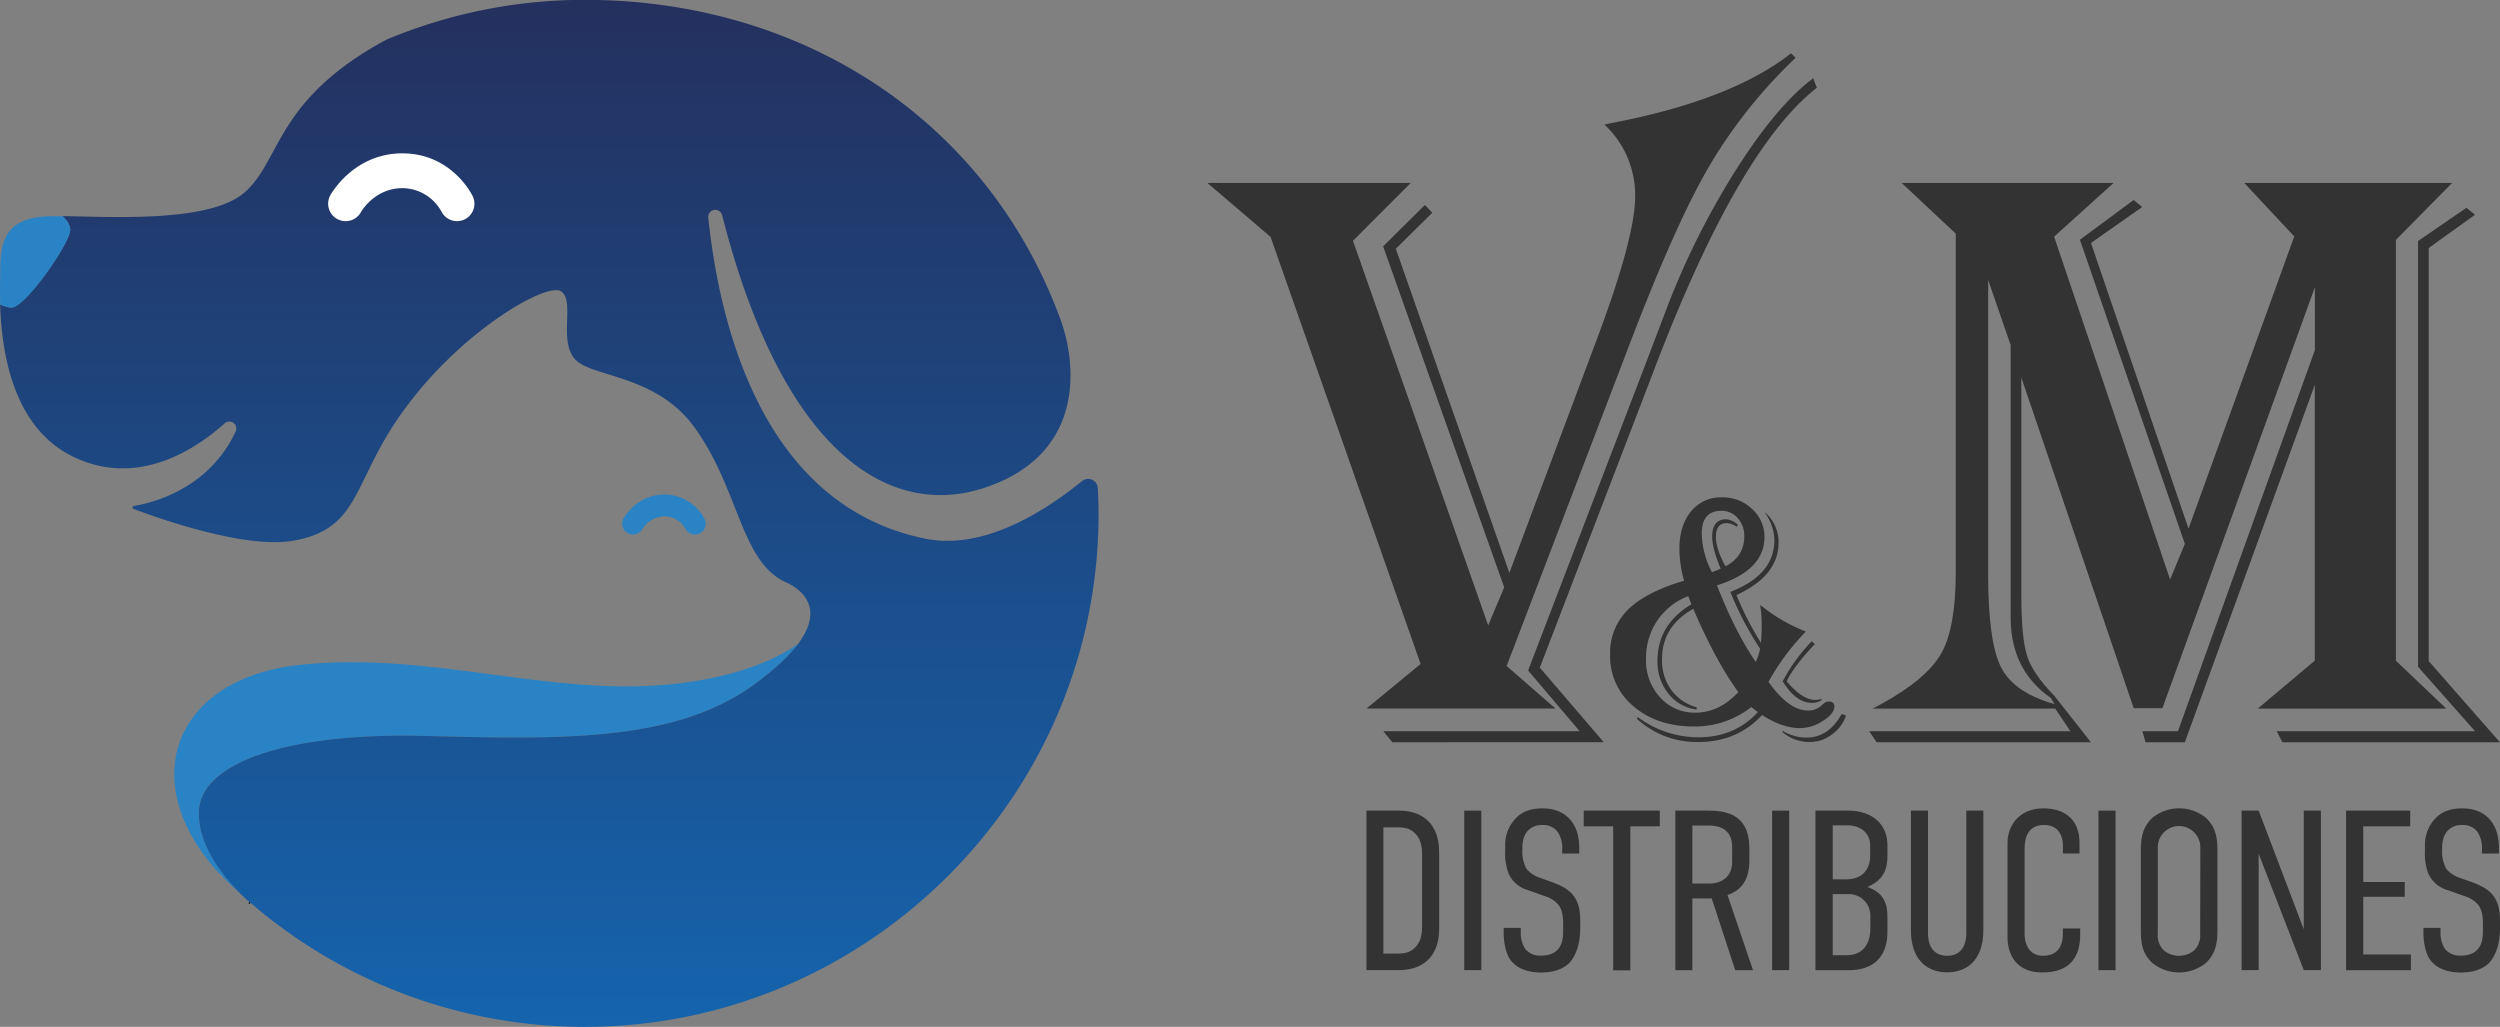 <svg id="Capa_1" data-name="Capa 1" xmlns="http://www.w3.org/2000/svg" xmlns:xlink="http://www.w3.org/1999/xlink" viewBox="0 0 764.08 313.84">
  <rect x="0" y="0" width="764.08" height="313.84" fill="#808080" stroke="none"/>
  <defs>
    <style>
      .cls-1 {
        fill: none;
        stroke: #000;
        stroke-miterlimit: 10;
      }

      .cls-2 {
        fill: #2a83c5;
      }

      .cls-3 {
        fill: url(#Degradado_sin_nombre_5);
      }

      .cls-4 {
        fill: #fff;
      }

      .cls-5 {
        fill: #333;
      }
    </style>
    <linearGradient id="Degradado_sin_nombre_5" data-name="Degradado sin nombre 5" x1="325.88" y1="696.92" x2="325.88" y2="383.08" gradientUnits="userSpaceOnUse">
      <stop offset="0" stop-color="#1564ad"/>
      <stop offset="1" stop-color="#24305e"/>
    </linearGradient>
  </defs>
  <g>
    <path class="cls-1" d="M234.23,658.76l.25.22-.12-.1Z" transform="translate(-157.96 -383.08)"/>
    <path class="cls-2" d="M401.94,579.83c-2.68,3.6-7,7.77-13.62,12.57-24.48,17.76-60,16.58-101,15.6s-67.8,8-68.59,22.74c-.64,11.93,10.2,23.15,14.41,27-3.17-2.78-6.23-5.7-9.15-8.73-24.78-28.15-12-58.67,25.39-62.71,42.32-4.57,80.52,11.48,120.72,5C385.48,588.83,395.47,584.37,401.94,579.83Z" transform="translate(-157.96 -383.08)"/>
    <path class="cls-3" d="M493.63,545.38c-2.79,84.73-73.48,152.28-158.25,151.53a156.2,156.2,0,0,1-100.61-37.69h0l0,0-.06,0-.18-.15-.25-.22c-.2-.17-.45-.38-.73-.64l-.19-.17-.19-.17c-4.21-3.89-15.05-15.11-14.41-27C219.5,616,246.3,607,287.3,608s76.54,2.16,101-15.6c6.6-4.8,10.94-9,13.62-12.57,8.09-10.88,1.13-16.6-3.72-18.77-13.89-6.21-14.19-28.23-27.94-47.3-11.85-16.43-31.64-15.23-36.66-21s.29-18-4.29-20.7-32.21,13.08-50,39.33c-13.6,20.1-11.83,33.7-32.08,37-14.7,2.41-41.12-7-48.28-9.71a.5.5,0,0,1,.11-1c4.45-.74,15.68-3.49,24.32-12.85a37.69,37.69,0,0,0,6.61-9.9,2.13,2.13,0,0,0-3.37-2.46c-8.82,7.91-26.33,19.57-45.87,10.4h0c-19-8.91-22.26-32.26-22.76-46.77a8.66,8.66,0,0,0,3.51.94c4.14,0,17.89-19.74,17.89-23.73,0-1.53-1.1-3-2.33-4.19,8.4.14,20.65.7,31.86-.22h0c10-.8,19.08-2.76,24-7.19,11.08-10,9.34-28.24,43.08-46.48l0,0a156.39,156.39,0,0,1,60.73-12.19c65.66,0,122.64,36,145.31,97.56,4.87,13.21,8,41-22.82,51.45-28.42,9.65-61.61-9-80.54-83.16a2.16,2.16,0,0,0-4.25.73c3.48,33.16,16.77,88.05,66.35,98.1,17.35,3.51,35.67-7.68,47.89-17.6a2.94,2.94,0,0,1,4.8,2.13Q493.85,538.77,493.63,545.38Z" transform="translate(-157.96 -383.08)"/>
    <path class="cls-2" d="M179.44,453.37c0,4-13.75,23.73-17.89,23.73a8.66,8.66,0,0,1-3.51-.94c-.16-4.53,0-8.19,0-10.3,0-8.87,1.33-16.7,16.11-16.7l3,0C178.34,450.36,179.44,451.84,179.44,453.37Z" transform="translate(-157.96 -383.08)"/>
    <path class="cls-4" d="M263.62,450.66A5.26,5.26,0,0,1,261,450a5.34,5.34,0,0,1-2.08-7.25c.29-.52,7.23-12.8,22-12.8,15,0,21.24,12.52,21.49,13.05a5.32,5.32,0,1,1-9.57,4.65A13.78,13.78,0,0,0,281,440.58c-8.42,0-12.56,7-12.73,7.34A5.27,5.27,0,0,1,263.62,450.66Z" transform="translate(-157.96 -383.08)"/>
    <path class="cls-2" d="M370.33,546.44a3.31,3.31,0,0,1-3-1.88,7.28,7.28,0,0,0-6.26-3.69,8.23,8.23,0,0,0-6.71,3.85,3.32,3.32,0,1,1-5.82-3.21c.16-.3,4.11-7.29,12.53-7.29a14,14,0,0,1,12.24,7.44,3.32,3.32,0,0,1-1.54,4.44A3.28,3.28,0,0,1,370.33,546.44Z" transform="translate(-157.96 -383.08)"/>
    <g>
      <g>
        <path class="cls-5" d="M585.35,630.83c2.72,0,6.55.42,9.54,3.62,2.58,3,2.93,6.41,2.93,9.76v22c0,3.34-.35,6.75-2.93,9.75-3,3.2-6.82,3.62-9.54,3.62H575.6V630.83Zm7.25,35V644.62c0-1.88-.07-4.73-2-6.68-1.68-1.88-3.84-2-5.58-2h-4.25v38.59h4.25c1.74,0,3.9-.14,5.58-2C592.53,670.54,592.6,667.68,592.6,665.8Z" transform="translate(-157.96 -383.08)"/>
        <path class="cls-5" d="M610.7,630.83v48.76h-5.22V630.83Z" transform="translate(-157.96 -383.08)"/>
        <path class="cls-5" d="M635.43,642.53a8.78,8.78,0,0,0-1.46-5.29,5.48,5.48,0,0,0-4.67-2,5.78,5.78,0,0,0-4.25,1.6c-1.67,1.74-1.81,4-1.81,5.92a11.3,11.3,0,0,0,1.25,5.85,8.88,8.88,0,0,0,3.84,2.65l4.45,1.6c2,.77,4.6,1.88,6.2,4.11,1.74,2.44,1.95,5,1.95,8.08v1.75c0,4.8-1.32,8.28-3.2,10.44-1.74,1.88-4.81,3.07-8.71,3.07-4.8,0-7.8-1.67-9.4-3.83-2-2.79-2.09-7.46-2.09-8.08v-1.74h5.22V668a9,9,0,0,0,1.4,5.15,5.92,5.92,0,0,0,4.8,2c3.28,0,4.6-1.25,5.37-2.16,1.32-1.67,1.39-4,1.39-5.64v-1.88c0-1.88-.21-4.32-1.39-5.78a8.41,8.41,0,0,0-4-2.65l-5.3-1.88A9.24,9.24,0,0,1,619,650a17.57,17.57,0,0,1-1-6.9v-1.46a11.58,11.58,0,0,1,3.48-8.71c2.16-2.16,4.94-2.78,8-2.78,6.69,0,11.15,4.24,11.15,12.12v1.67h-5.23Z" transform="translate(-157.96 -383.08)"/>
        <path class="cls-5" d="M665.24,630.83v4.81h-9v44H651v-44h-9v-4.81Z" transform="translate(-157.96 -383.08)"/>
        <path class="cls-5" d="M679.73,630.83c5.29,0,12.89.7,12.89,11.57v3.83c0,5.36-2.23,9-6.69,10.37l7.8,23H688.3l-7.18-21.94H675.2v21.94H670V630.83Zm-4.53,22.29h5.16c3.9,0,7-2.16,7-6.55V642c0-6.06-4.67-6.62-7.31-6.62H675.2Z" transform="translate(-157.96 -383.08)"/>
        <path class="cls-5" d="M704.8,630.83v48.76h-5.22V630.83Z" transform="translate(-157.96 -383.08)"/>
        <path class="cls-5" d="M722.77,630.83c6.69,0,12.05,3.48,12.05,10.73v3.06c0,4.39-1.39,7.53-6.13,9.55,5.85,2,6.13,6.34,6.13,9.61v3.83c0,3.07-.35,12-12,12h-10V630.83Zm-4.67,21h4c5.85,0,7.45-3.9,7.45-7.25v-3.13c0-3.07-2.16-6.13-7.11-6.13H718.1Zm0,23.19h4.25c4.25,0,7.25-2.57,7.25-8.36v-3.48a6.55,6.55,0,0,0-6.83-6.82H718.1Z" transform="translate(-157.96 -383.08)"/>
        <path class="cls-5" d="M747.22,630.83v37.55c0,4.11,1.95,6.82,5.85,6.82s5.85-2.71,5.85-6.82V630.83h5.22v36.43c0,10.31-6.06,13-11.07,13s-11.08-2.72-11.08-13V630.83Z" transform="translate(-157.96 -383.08)"/>
        <path class="cls-5" d="M788.45,641.35c0-1.74-.69-6.13-5.71-6.13-5.5,0-6,4.74-6,7.38v26.26c0,1.75.84,6.34,5.64,6.34,2.72,0,6.06-1.18,6.06-6.82v-1.54h5.3v1.82c0,7-3.21,11.63-11.56,11.63-9.76,0-10.66-7.94-10.66-10.73V640.72c0-5.57,3.83-10.58,10.93-10.58,6.06,0,11.08,2.92,11.08,10.65v3.14h-5.09Z" transform="translate(-157.96 -383.08)"/>
        <path class="cls-5" d="M804.54,630.83v48.76h-5.22V630.83Z" transform="translate(-157.96 -383.08)"/>
        <path class="cls-5" d="M812.27,643.16c0-3.62.35-7.1,3.48-10.1a13,13,0,0,1,16.44,0c3.14,3,3.49,6.48,3.49,10.1v24.1c0,3.62-.35,7.11-3.49,10.1a13,13,0,0,1-16.44,0c-3.2-3-3.48-6.41-3.48-10.1Zm18.18-1.11a6.5,6.5,0,1,0-13,0v26.33a6.45,6.45,0,0,0,1.81,5.15,7.35,7.35,0,0,0,9.33,0,6.49,6.49,0,0,0,1.81-5.15Z" transform="translate(-157.96 -383.08)"/>
        <path class="cls-5" d="M848.28,630.83l13.79,36.29V630.83h5.23v48.76h-5.23L848.28,644v35.59h-5.22V630.83Z" transform="translate(-157.96 -383.08)"/>
        <path class="cls-5" d="M875,630.83H894.6v4.81H880.25v17h12.68v4.53H880.25v17.63h14.56v4.8H875Z" transform="translate(-157.96 -383.08)"/>
        <path class="cls-5" d="M916.54,642.53a8.78,8.78,0,0,0-1.46-5.29,5.48,5.48,0,0,0-4.67-2,5.78,5.78,0,0,0-4.25,1.6c-1.67,1.74-1.81,4-1.81,5.92a11.3,11.3,0,0,0,1.25,5.85,8.88,8.88,0,0,0,3.84,2.65l4.45,1.6c2,.77,4.6,1.88,6.2,4.11,1.74,2.44,1.95,5,1.95,8.08v1.75c0,4.8-1.32,8.28-3.2,10.44-1.74,1.88-4.81,3.07-8.71,3.07-4.8,0-7.8-1.67-9.4-3.83-2-2.79-2.09-7.46-2.09-8.08v-1.74h5.22V668a9,9,0,0,0,1.39,5.15,6,6,0,0,0,4.81,2c3.27,0,4.6-1.25,5.36-2.16,1.33-1.67,1.4-4,1.4-5.64v-1.88c0-1.88-.21-4.32-1.4-5.78a8.32,8.32,0,0,0-4-2.65l-5.29-1.88A9.24,9.24,0,0,1,900.1,650a17.57,17.57,0,0,1-1-6.9v-1.46a11.58,11.58,0,0,1,3.48-8.71c2.16-2.16,4.94-2.78,8-2.78,6.69,0,11.14,4.24,11.14,12.12v1.67h-5.22Z" transform="translate(-157.96 -383.08)"/>
      </g>
      <g>
        <path class="cls-5" d="M705.37,399.37l1.38,1.38a152.55,152.55,0,0,0-26.81,33.82q-10.4,18-24.93,56.36l-36.57,95.7,14.91,13H575.6L592.14,586,546.29,455.49,527,439h62.13l-17.66,17.67L612.8,574.23l4.89-11.65-37-104.21,12.77-12.65,2.26,2.38-11.15,11,34.7,99.08,26.55-70.9q11.89-31.56,11.9-44.22a29.5,29.5,0,0,0-9.39-21.91l2.37-.5Q687.21,413.65,705.37,399.37Zm6.76,7.64,1.13,2.88q-23.93,18.67-49.35,85.18l-35.33,92.06,19.54,22.8H583.49l-2.75-3.38h60L625,588l35.95-93.82,6.76-17.78A238.86,238.86,0,0,1,689,434.26Q701.23,415.15,712.13,407Z" transform="translate(-157.96 -383.08)"/>
        <path class="cls-5" d="M672.67,560.6a37.14,37.14,0,0,1-1.43-9.78q0-7.12,3.56-11.44a11.6,11.6,0,0,1,9.41-4.3,13,13,0,0,1,9.23,3.56,11.33,11.33,0,0,1,3.8,8.56q0,10.21-14.52,14.78,5.64,14.41,11.86,23.4a18,18,0,0,0,1.33-4A97.52,97.52,0,0,1,686.82,564l.74-.32q12.71-5.18,12.71-15.53a15.12,15.12,0,0,0-2.55-7.87l-.43-.69a11.92,11.92,0,0,1,4.25,9.35q0,10.11-12.86,16a93.1,93.1,0,0,0,7.5,14.62c.13-1.7.21-3.38.21-5.05a37.2,37.2,0,0,0-.48-6.49l.53.32a50.89,50.89,0,0,0,13.45,7.76,72.58,72.58,0,0,0-11.43,15.37q6.22,8.78,12.07,8.77a5.89,5.89,0,0,0,3.88-1.32l1-.86a2.32,2.32,0,0,1,1.38-.58c1.2,0,1.81.49,1.81,1.49q0,2.24-3.51,4.44a13,13,0,0,1-7,2.21c-3.58,0-7.44-1.34-11.59-4q-7.61,8.24-19.46,8.24a26.91,26.91,0,0,1-18.82-7.13l.32-.47a31,31,0,0,0,18.5,6.16q11.12,0,18.19-7.71a21,21,0,0,1-2-1.54,27.8,27.8,0,0,1-17.44,5.95q-11.32,0-18.53-6.13a19.79,19.79,0,0,1-7.2-15.77,18.61,18.61,0,0,1,5.15-13.5q5.16-5.32,16.49-8.88Zm2.82,8.56q-9.57,5.33-9.57,15.37a15.6,15.6,0,0,0,2.76,9.33,14.52,14.52,0,0,0,7.82,5.4v.68a12.94,12.94,0,0,1-8.64-4.89,15.43,15.43,0,0,1-3.32-10q0-11.05,10.36-17.28l-.26-.69c-.25-.6-.48-1.21-.69-1.81a20.06,20.06,0,0,0-9.52,7.55,20.58,20.58,0,0,0-3.4,11.7,16.64,16.64,0,0,0,4.3,11.69,14.05,14.05,0,0,0,10.8,4.68q7.23,0,13.13-6.27Q682.35,585.17,675.49,569.16Zm9.84-13q5.73-3,5.74-9.14a8.07,8.07,0,0,0-2-5.58,6.38,6.38,0,0,0-5-2.24q-6,0-6,7a26.53,26.53,0,0,0,3.14,11.8,2.68,2.68,0,0,1,.53-.26l1.38-.53.74-.32q-2.6-6.18-2.6-9.79,0-5.31,4.25-5.31a5.54,5.54,0,0,1,3.62,1.75l-.38.53-.42-.26a5.26,5.26,0,0,0-2.66-.85q-3.29,0-3.29,4.36C682.46,549.77,683.41,552.73,685.33,556.13Zm27.32,23.77q-6.06,6.33-8.45,11l-.16.42.43.48Q709,597,712.76,597a7.35,7.35,0,0,0,1.92-.32v.43a5.71,5.71,0,0,1-2.87.8q-4.95,0-9-6.6a53.23,53.23,0,0,1,8.87-12.23Zm9.52,21.85a11.57,11.57,0,0,1-4.28,5.75,11,11,0,0,1-6.67,2.33,12.65,12.65,0,0,1-8.45-3v-.43a14,14,0,0,0,7.23,2.08q6.69,0,10.63-6.86l.22-.38Z" transform="translate(-157.96 -383.08)"/>
        <path class="cls-5" d="M907.39,439l-17.17,17.41V585l15.41,14.66H848L865.43,585V500.71L825.72,609.93h-12l-1-3.38h10.9l41.84-116.49V470.89l-46.6,128.64h-8.77L775.74,498.45v66.26q0,13.27,1.75,18.79t8.27,12.15L797,609.93h-65.5l-2.26-3.38h61.5l-4.63-6.89H730.27l2.63-1.38q13.9-7.63,18.35-15.47t4.45-24.74V454.48L739.17,439h64.75l-18.16,16.41L821.21,560.2l4.51-10.9-32.07-92.94,16.41-12.15,2.63,2.13-15.66,11,29.81,87.31,32.32-89.31L843.88,439ZM765.6,468.64v89.93q0,20.67,3.94,28.44t16.35,11.27l-1.13-1.88q-12.27-8.52-12.28-24.55v-83.3Zm148.8-19.92-14.15,10.15V585.13L922,609.93H855.53l-1.75-3.38H914.4L897,586.88V456.74l14.78-10.15Z" transform="translate(-157.96 -383.08)"/>
      </g>
    </g>
  </g>
</svg>
